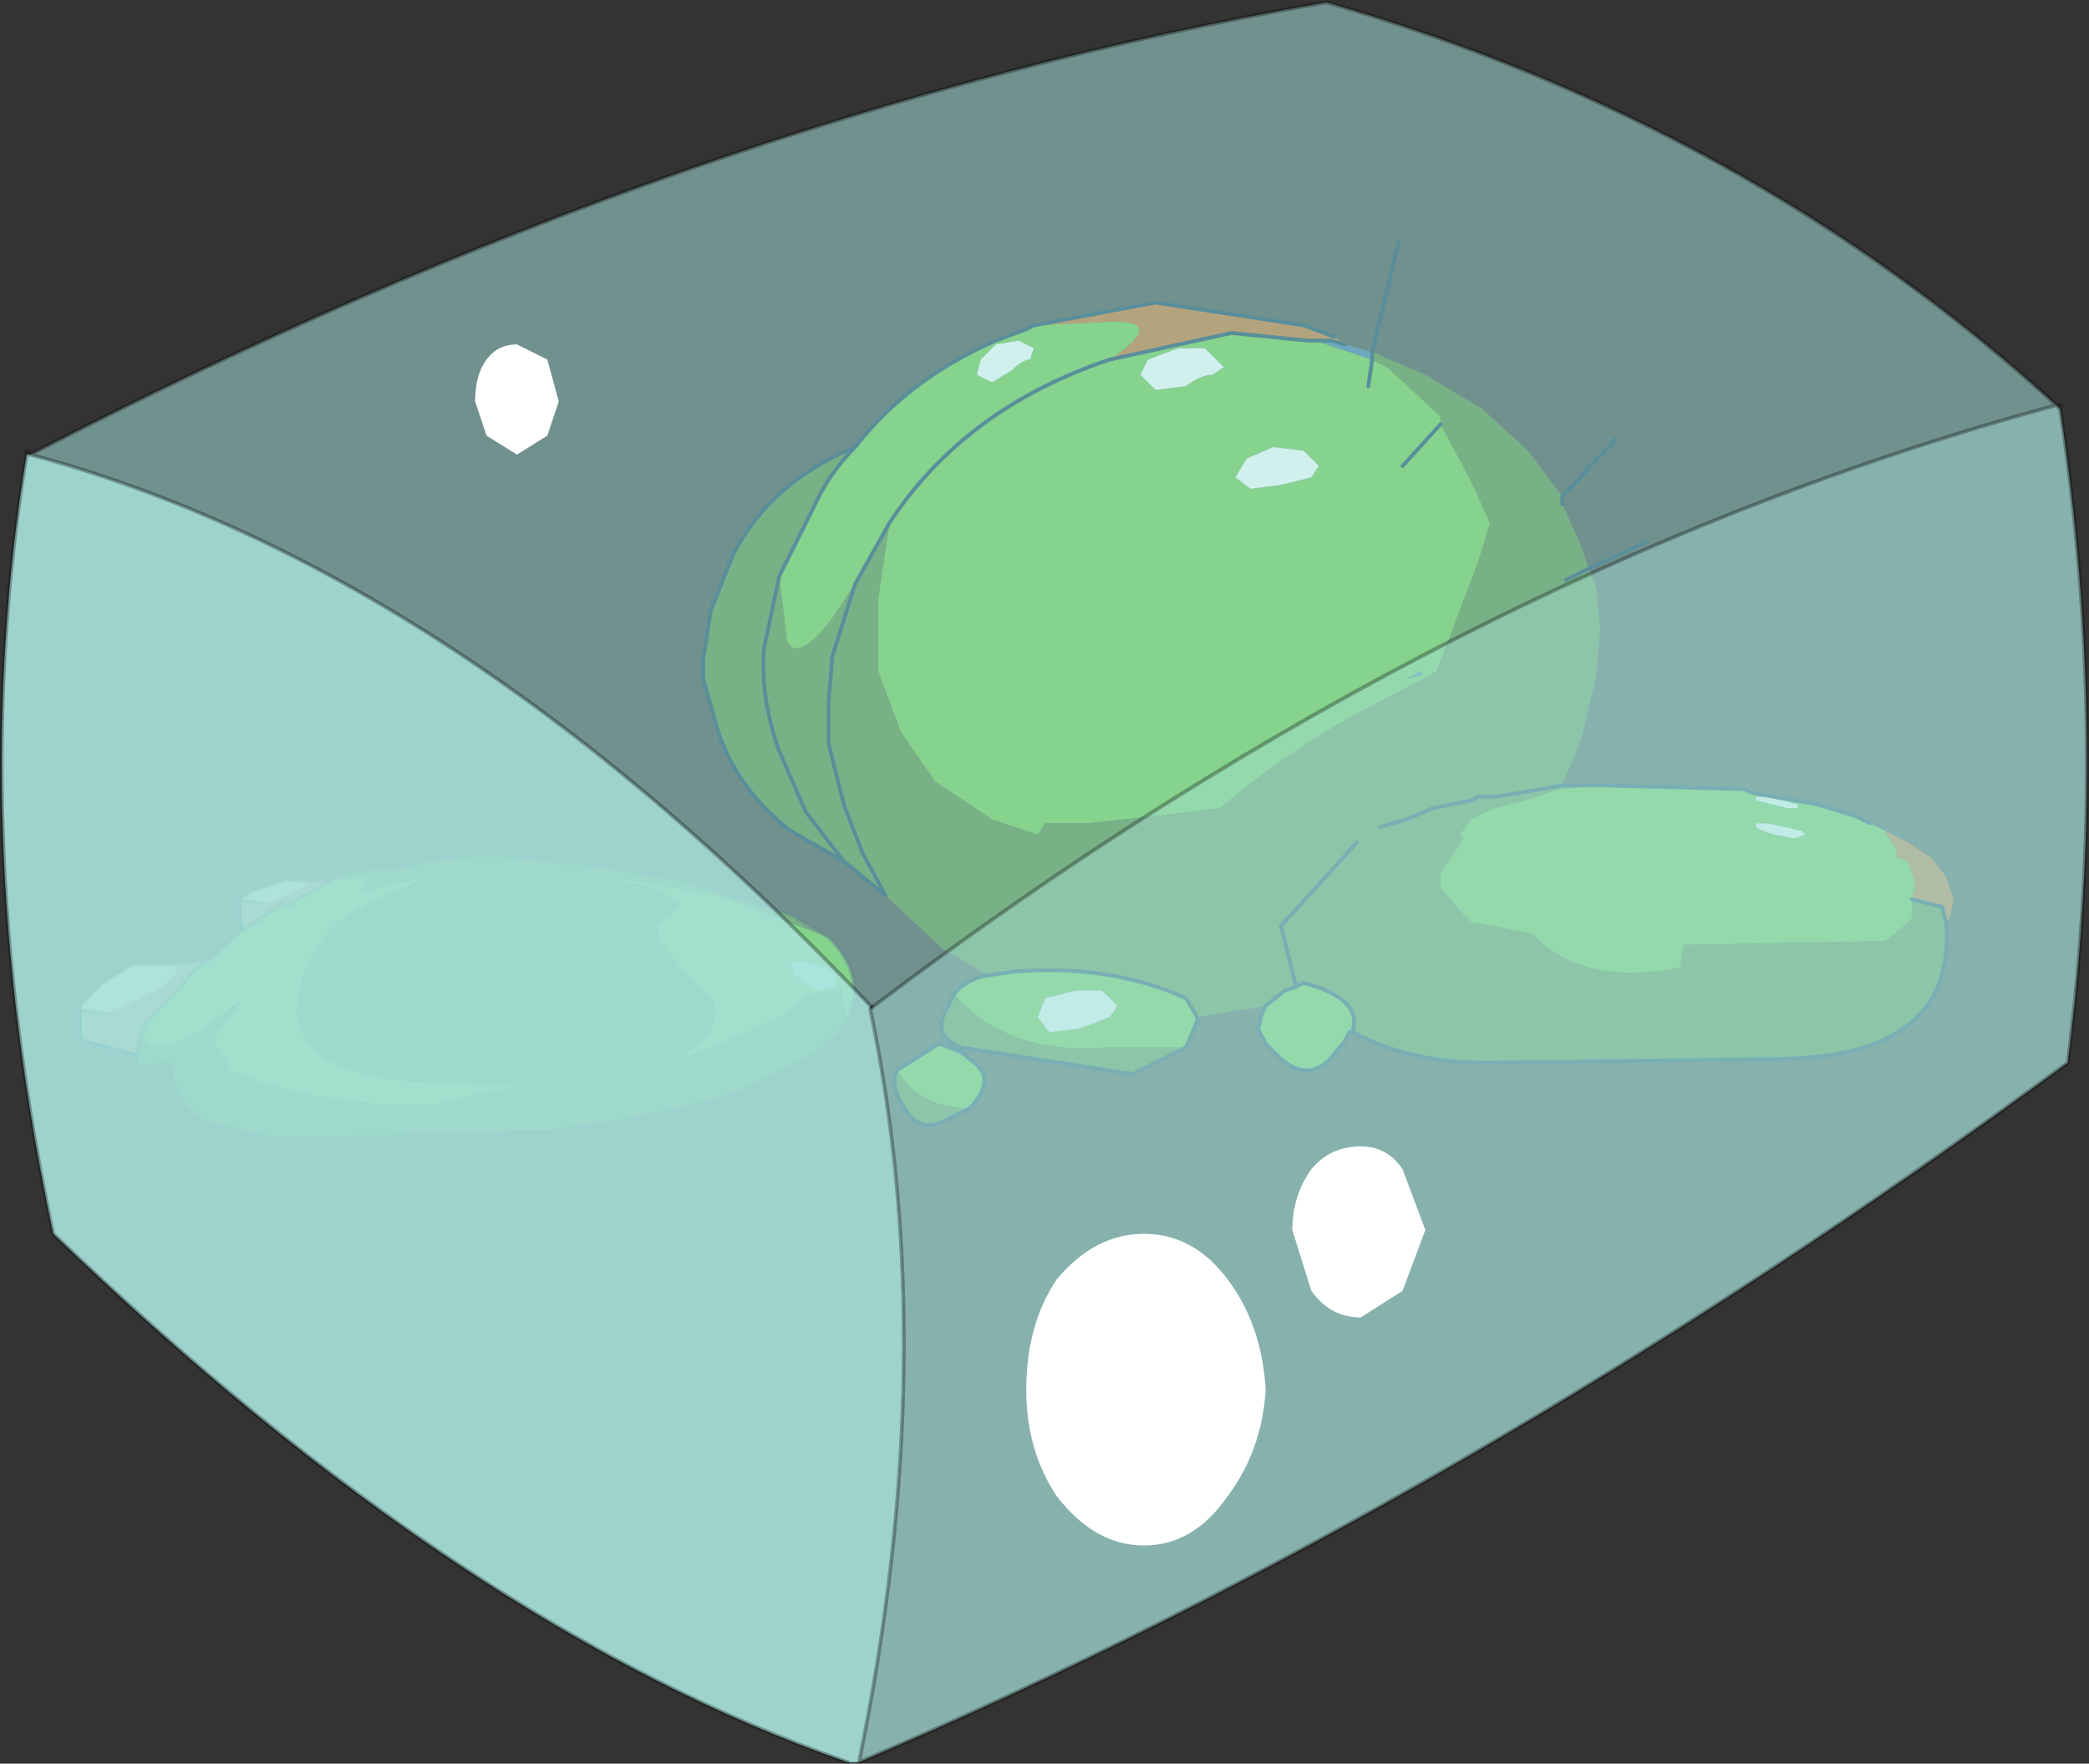 <svg viewBox="0 0 27.48 23.2" xmlns="http://www.w3.org/2000/svg" xmlns:xlink="http://www.w3.org/1999/xlink"><rect x="0" y="0" width="27.48" height="23.2" fill="#333333" stroke="none"/><use transform="translate(0 .03)" width="27.45" height="23.15" xlink:href="#a"/><defs><g id="a"><path d="M273.85 195.5q.7-.9 1.85-1.4l.4-.15.1-.05 1.05-.05q.7 0-.05.5l-.15.05q-1.8.65-2.75 2.1.95-1.45 2.75-2.1l.15-.05 1.6-.35 1 .1h.1l.75.25.2.1.7.65v.1l.35.65.1.2.2.45-.15.5-.55 1.45q-.35.2-.65.35-1.2.6-2.2 1.45l-.8.1-.95.1h-.55l-.1.15-.6-.2-.75-.5-.45-.65-.3-.8v-.95l.15-1-.45.8-.3.45q-.45.6-.6.3l-.1-.85.45-.9q.2-.45.55-.8m3.85-1.15-.1.2.2.2.4-.05q.2-.15.35-.15l.15-.1-.25-.25h-.35l-.4.15m-1.55 0 .05-.15-.2-.1-.3.05-.2.2-.05.2.2.1.25-.15q.15-.15.25-.15m4.9 1.4.5-.55-.5.55m-.45-1.05.05-.35-.05.35m-1.75 1.2.2.15.4-.05.4-.1.1-.15-.2-.2-.4-.05-.35.15-.15.25m4.8 4.05 1.9.05.1.05.85.15.5.15.4.2.15.25v.1l.15.05.1.3-.05.2v.25l-.1.1-.25.2-2.6.05h-.05l-.05.3q-1.3.25-1.95-.45l-.8-.15-.1-.1-.3-.35v-.2l.3-.45-.05-.05.15-.2.3-.15.4-.1.45-.15h.05l.5-.05m-3.3 3.25-.05.1-.2.25q-.3.3-.65 0l-.2-.2-.1-.2.05-.2.05-.1.25-.2.15-.05.1-.05q.75.2.65.6h-.05v.05m-2-.2v.05l-.15.35h-1.05q-1.3.1-2-.7.15-.2.45-.25l.35-.05q1.25-.1 2.25.35l.15.25m7.95-2.45-.2-.05-.25-.05h-.15v.05q.05.05.25.1l.25.05.15-.05-.05-.05m-.05-.35-.4-.1h-.15v.05l.4.1h.15v-.05m-4.95-1.7v-.05l-.2.1.2-.05m-7.7 4.1v-.15l-.15-.1-.3-.1-.15.05.05.15.3.2.25-.05m-.1-.65q.45.45.3.95l-.05.15-.1-.4-.45.05-.25.25-.75.35-.65.25.3-.25q.35-.45-.05-.7l-.5-.55q-.15-.3.1-.35l.15-.2-.35-.2-.9-.2 1.75.3 1.45.55m-8.15.3.45-.4.45-.3.05-.05.05.05.6-.35.5-.05-.1.2.9-.2-.35.15q-.3.1-.7.35-.45.25-.65.95-.3 1.1 1.5 1.25l1.35.05-1.1.25h-.65l-.5-.05-.6-.1-.55-.15-.35-.15-.25-.4.4-.55-.5.4-.4.2-.3.05-.15-.2.05-.1.7-.75.15-.1m10 1.3q.4.25 0 .65-.65 0-.95-.5l.55-.35.4.2m.9-.55.15.2.4-.05.4-.15.1-.15-.2-.2h-.35l-.4.1-.1.25" fill="#5ec032" fill-rule="evenodd" transform="translate(-262.6 -189.65)"/><path d="M276.15 194.35q-.1 0-.25.15l-.25.15-.2-.1.05-.2.2-.2.3-.05.2.1-.05.15m1.55 0 .4-.15h.35l.25.25-.15.1q-.15 0-.35.15l-.4.05-.2-.2.1-.2m1.15 1.55.15-.25.35-.15.4.05.2.2-.1.15-.4.1-.4.05-.2-.15m7.4 4.3v.05h-.15l-.4-.1v-.05h.15l.4.1m.05.35.05.05-.15.05-.25-.05q-.2-.05-.25-.1v-.05h.15l.25.05.2.05M276.25 203l.1-.25.4-.1h.35l.2.2-.1.15-.4.15-.4.05-.15-.2" fill="#fff" fill-rule="evenodd" transform="translate(-262.6 -189.65)"/><path d="m276.2 193.9 1.6-.3 1.95.3.4.15-.05.05h-.3l-1-.1-1.6.35q.75-.5.05-.5l-1.05.05m11.2 6.65.3.15.3.2.2.25.1.3-.05.25-.05.05-.05-.2-.4-.1.05-.2-.1-.3-.15-.05v-.1l-.15-.25" fill="#c45c11" fill-rule="evenodd" transform="translate(-262.6 -189.65)"/><path d="M280.4 203.2h-.05v-.05h.05v.05" fill="#578fd2" fill-rule="evenodd" transform="translate(-262.6 -189.65)"/><path d="m280.3 194.15.35.1v.1l-.75-.25h.2l.2.05m6.7 6.2.4.2-.4-.2m-5.7-1.85-.2.05.2-.1v.05m-6.35 4.85.3.1.1.1-.4-.2" fill="#2b659d" fill-rule="evenodd" transform="translate(-262.6 -189.65)"/><path d="m280.15 194.05.15.1-.2-.05.05-.05" fill="#af7030" fill-rule="evenodd" transform="translate(-262.6 -189.65)"/><path d="m274.25 201.4-.55-.45-.7-.4q-.7-.55-.95-1.3l-.2-.7v-.25l.1-.65.3-.75q.5-.95 1.6-1.4-.35.35-.55.8l-.45.9.1.85q.15.3.6-.3l.3-.45.45-.8-.15 1v.95l.3.8.45.65.75.5.6.2.1-.15h.55l.95-.1.8-.1q1-.85 2.2-1.45.3-.15.65-.35l.55-1.45.15-.5-.2-.45-.1-.2-.35-.65v-.1l-.7-.65-.2-.1v-.1l.7.3.75.45.6.55.45.6v.1l.25.55.1.3.1.25.05.55-.05.6-.2.85-.25.6h.5l-.5.05h-.05l-.45.15-.4.1-.3.15-.15.2.05.05-.3.45v.2l.3.35.1.1.8.15q.65.7 1.95.45l.05-.3h.05l2.6-.05.25-.2.1-.1v-.25l.4.1.05.2q.15 1.75-2.15 1.8l-3.9.05q-1 0-1.75-.4v-.05q.1-.4-.65-.6l-.1.05-.15.05-.25.2-.25.05h-.1l-.25.05-.3.05-.15-.25q-1-.45-2.25-.35l-.35.05-.6-.35-.75-.7-.3-.55-.25-.65-.2-.8v-.55l.05-.6.3-.95-.3.95-.05.6v.55l.2.8.25.65.3.55m3.95 2-.7.35-2.25-.35q-.4-.15-.2-.5l.1-.2q.7.8 2 .7h1.05m5.3-6.3-.3.15.3-.15m-3.05 3.6-1 1.1.2.8-.2-.8 1-1.1m2.7-.75-.55.1-.35.05h-.2l-.1.05-.5.1-.35.15-.35.1.35-.1.35-.15.5-.1.1-.05h.2l.35-.05.55-.1m-9.4 3.1-.1.15-.35.3-.9.45-.4.15-.9.2-.5.1-.5.05-.25.05h-.5l-.25.05h-1.15l-1.05.05h-.65l-.9-.2q-.5-.25-.5-.8l-.4.05-.05-.05v-.1l.05-.3.15.2.3-.05.4-.2.5-.4-.4.55.25.4.35.15.55.15.6.1.5.05h.65l1.1-.25-1.35-.05q-1.8-.15-1.5-1.25.2-.7.65-.95.4-.25.7-.35l.35-.15-.9.2.1-.2-.5.05.25-.1.2-.05h.4l.4-.1q.8-.15 1.65 0l.55.05 1.2.2.15.05 1.25.4.5.3-1.45-.55-1.75-.3.9.2.35.2-.15.2q-.25.05-.1.35l.5.55q.4.25.05.7l-.3.25.65-.25.75-.35.25-.25.45-.05.1.4m1.6 1.15-.3.15q-.35.2-.55-.15-.2-.3-.1-.5.3.5.95.5m-2.5-7-.2.95q-.05.65.2 1.35l.35.8.5.65-.5-.65-.35-.8q-.25-.7-.2-1.35l.2-.95" fill="#457924" fill-rule="evenodd" transform="translate(-262.6 -189.65)"/><path d="m264.4 203.5-.75-.2v-.4l.35.05q1.1-.45.9-.65l.45-.05-.15.1-.7.75-.05.1-.05.3m1.4-1.65-.05-.1v-.3l.3.05q.55-.15.6-.3h.3l-.6.35-.05-.05-.05.05-.45.3" fill="#b19172" fill-rule="evenodd" transform="translate(-262.6 -189.65)"/><path d="m273.6 202.6-.25.05-.3-.2-.05-.15.15-.05.3.1.15.1v.15" fill="#94f5d8" fill-rule="evenodd" transform="translate(-262.6 -189.65)"/><path d="M263.65 202.9h-.05l.35-.35.4-.25h.55q.2.2-.9.65l-.35-.05v-.05.05m2.1-1.45.15-.1.45-.15h.3q-.05.15-.6.3l-.3-.05" fill="#e9dbad" fill-rule="evenodd" transform="translate(-262.6 -189.65)"/><path d="m11.65 11.75-.55-.45-.7-.4q-.7-.55-.95-1.3l-.2-.7v-.25l.1-.65.3-.75q.5-.95 1.6-1.4.7-.9 1.85-1.4l.4-.15.1-.05 1.6-.3 1.95.3.4.15m.5.2.35-1.45m-7.15 2.7q-.35.35-.55.8l-.45.9m1 .1.45-.8q.95-1.45 2.75-2.1l.15-.05 1.6-.35 1 .1h.3m1.45 1.1-.5.55m-.75-1.6-.2-.05m.55.25v-.1m2.5 1.9.7-.75m-3.2-1.05-.05.35m2.55 1.55v-.1m.35.95.75-.35m-1.1 3.2h.5l1.9.05.1.05.85.15.5.15.2.1m1 1.3q.15 1.75-2.15 1.8l-3.9.05q-1 0-1.75-.4h-.05l-.05.1-.2.25q-.3.3-.65 0l-.2-.2-.1-.2.05-.2.05-.1.25-.2.15-.05.1-.05q.75.2.65.6v.05m-2.05-.2v.05l-.15.35-.7.35-2.25-.35q-.4-.15-.2-.5l.1-.2q.15-.2.45-.25l.35-.05q1.25-.1 2.25.35l.15.25m-4.1-1.6-.3-.55-.25-.65-.2-.8V9.2l.05-.6.3-.95m9.35-.05.3-.15m4.25 4.35.4.1.05.2m-7.45-1.25.35-.1.35-.15.5-.1.1-.05h.2l.35-.05.55-.1m-3.5 2.65-.2-.8 1-1.1M1.8 13.85l-.75-.2v-.4M3.2 12.2l-.05-.1v-.3m9.2 1.9.3.1.1.1q.4.25 0 .65l-.3.15q-.35.2-.55-.15-.2-.3-.1-.5l.55-.35m-1.25-2.4-.5-.65-.35-.8q-.25-.7-.2-1.35l.2-.95m-9.2 5.65v.05" fill="none" stroke="#002e4f" stroke-linecap="round" stroke-linejoin="round" stroke-width=".05"/><path d="M10.9 12.3q.45.45.3.95l-.05.15-.1.15-.35.3-.9.45-.4.15-.9.2-.5.1-.5.05-.25.05h-.5l-.25.05H5.35l-1.05.05h-.65l-.9-.2q-.5-.25-.5-.8l-.4.05-.05-.05v-.1m-.75-.6H1l.35-.35.4-.25h.55l.45-.05.45-.4m-.05-.4.15-.1.45-.15h.6l-.6.35-.05-.05-.05.05-.45.3m1.4-.75.2-.05h.4l.4-.1q.8-.15 1.65 0l.55.05 1.2.2.15.05 1.25.4.5.3m-8.15.3-.15.1-.7.75-.05.1-.05.3m-.75-.6.35.05m1.75-1.5.3.05" fill="none" stroke="#1a2340" stroke-linecap="round" stroke-linejoin="round" stroke-opacity=".463" stroke-width=".05"/><path d="M274.05 202.85q-5.45-5.75-11.05-7.25 8.7-4.5 17.05-5.95 5.55 1.6 9.6 5.3-7.95 2.15-15.55 7.9h-.05" fill="#a8e3dd" fill-opacity=".533" fill-rule="evenodd" transform="translate(-262.6 -189.65)"/><path d="M262.95 195.6h.05q5.6 1.5 11.05 7.25v.05q.95 4.55-.15 9.9h-.15q-5.05-1.75-10.45-6.95-1.15-5.4-.35-10.25" fill="#a8e3dd" fill-opacity=".902" fill-rule="evenodd" transform="translate(-262.6 -189.65)"/><path d="M273.9 212.8q1.1-5.35.15-9.9l.05-.05q7.6-5.75 15.55-7.9l.05.05q.65 4.3.1 8.6-7.9 5.8-15.9 9.2" fill="#a8e3dd" fill-opacity=".714" fill-rule="evenodd" transform="translate(-262.6 -189.65)"/><path d="M.35 5.95H.4L.35 5.9v.05Q-.45 10.8.7 16.2q5.4 5.2 10.45 6.95m.15 0q1.1-5.35.15-9.9v-.05Q6 7.45.4 5.95 9.1 1.45 17.45 0q5.55 1.6 9.6 5.3h.05v.05q.65 4.3.1 8.6-7.9 5.8-15.9 9.2M27.05 5.3l.05.05M11.5 13.2h-.05m0 .05.05-.05q7.6-5.75 15.55-7.9" fill="none" stroke="#000" stroke-linecap="round" stroke-linejoin="round" stroke-opacity=".302" stroke-width=".05"/><path d="M278.75 209.3q-.45.65-1.1.65t-1.15-.65q-.4-.6-.4-1.4 0-.85.4-1.45.5-.6 1.15-.6t1.1.6.5 1.45q-.05.8-.5 1.4M281.05 206.6l-.55.35q-.4 0-.65-.35l-.25-.8q0-.45.25-.8.25-.3.65-.3.35 0 .55.3l.3.8-.3.8M269.8 195.35l-.4.25-.4-.25-.15-.45q0-.35.15-.55t.4-.2l.4.2.15.55-.15.45" fill="#fff" fill-rule="evenodd" transform="translate(-262.6 -189.65)"/></g></defs></svg>